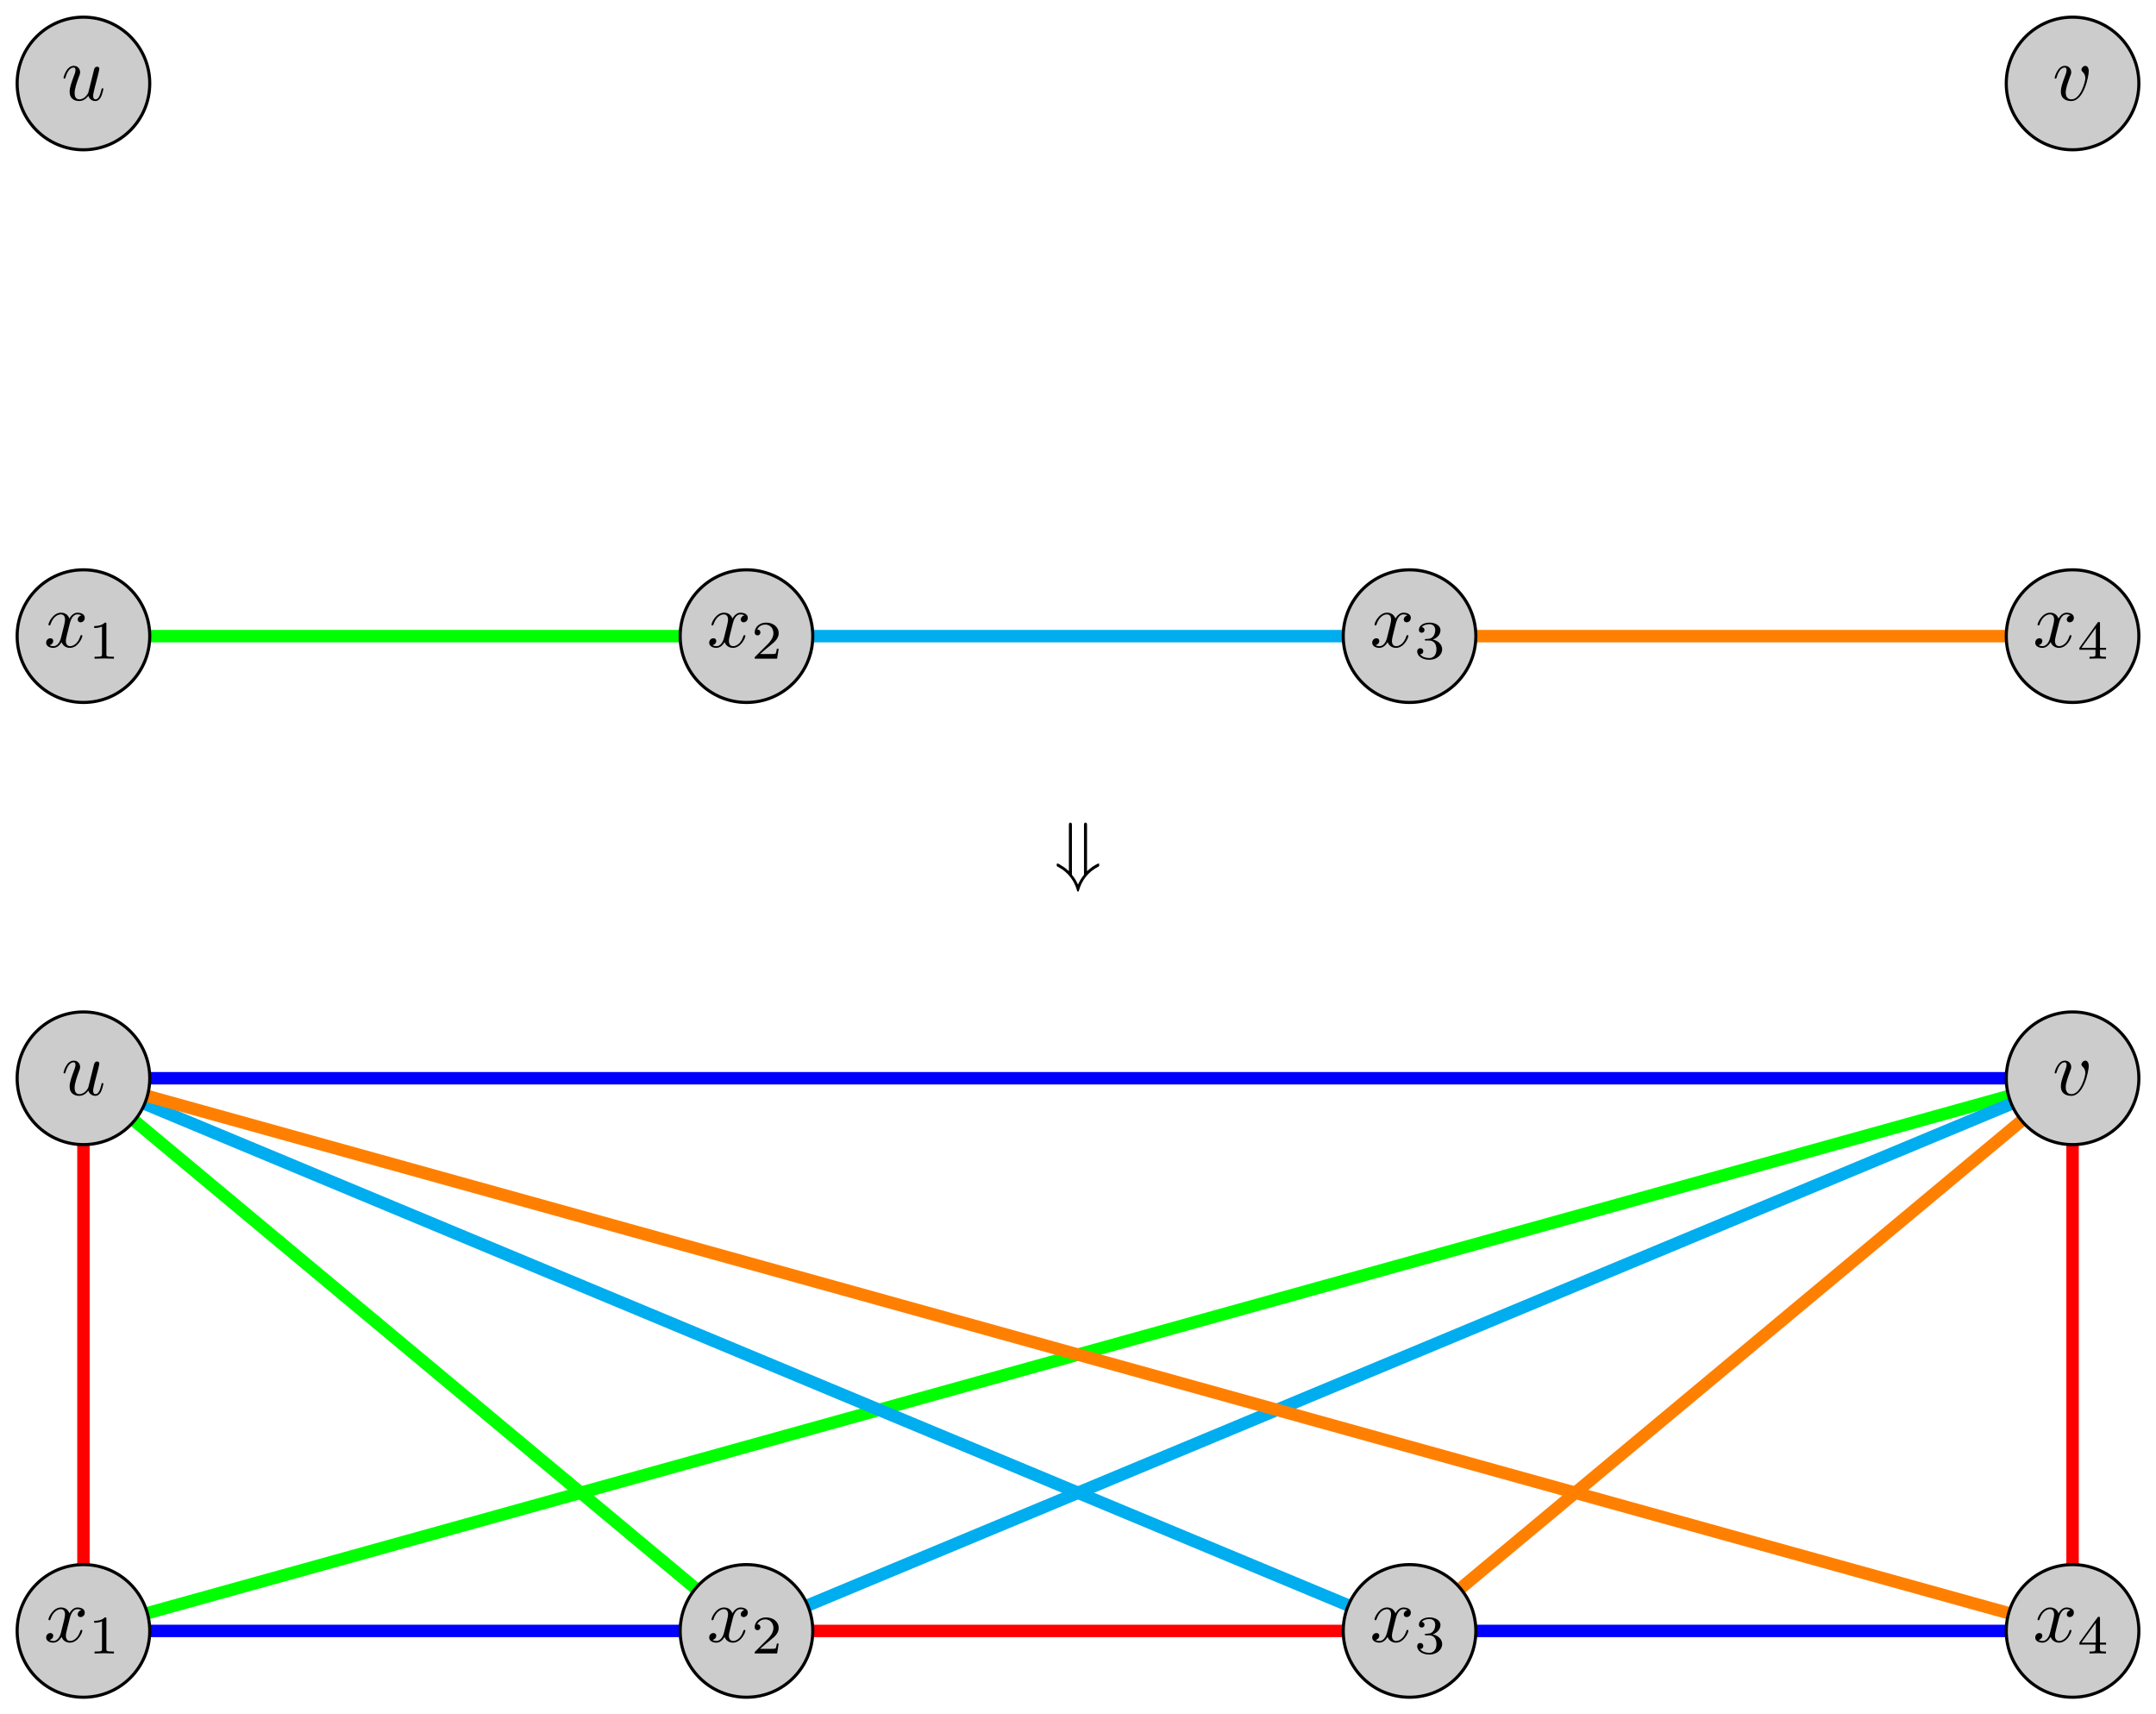 <?xml version="1.0" encoding="UTF-8"?>
<svg xmlns="http://www.w3.org/2000/svg" xmlns:xlink="http://www.w3.org/1999/xlink" width="276.525pt" height="219.832pt" viewBox="0 0 276.525 219.832" version="1.1">
<defs>
<g>
<symbol overflow="visible" id="glyph0-0">
<path style="stroke:none;" d=""/>
</symbol>
<symbol overflow="visible" id="glyph0-1">
<path style="stroke:none;" d="M 4.203 -6.562 C 4.203 -6.734 4.203 -6.922 4 -6.922 C 3.812 -6.922 3.812 -6.734 3.812 -6.562 L 3.812 -0.234 C 3.422 0.219 3.156 0.766 3.047 1.016 C 2.922 0.75 2.656 0.203 2.266 -0.234 L 2.266 -6.562 C 2.266 -6.734 2.266 -6.922 2.078 -6.922 C 1.875 -6.922 1.875 -6.734 1.875 -6.562 L 1.875 -0.703 C 1.484 -1.062 1.344 -1.141 1.188 -1.25 C 0.859 -1.484 0.484 -1.688 0.422 -1.688 C 0.312 -1.688 0.312 -1.578 0.312 -1.5 C 0.312 -1.359 0.312 -1.328 0.422 -1.281 C 1.969 -0.484 2.625 0.734 2.938 1.844 C 2.953 1.906 3 1.922 3.047 1.922 C 3.125 1.922 3.141 1.859 3.156 1.812 C 3.531 0.516 4.266 -0.562 5.688 -1.297 C 5.766 -1.328 5.766 -1.391 5.766 -1.5 C 5.766 -1.578 5.766 -1.688 5.656 -1.688 C 5.609 -1.688 5.203 -1.469 4.891 -1.266 C 4.688 -1.109 4.547 -1 4.203 -0.703 Z M 4.203 -6.562 "/>
</symbol>
<symbol overflow="visible" id="glyph1-0">
<path style="stroke:none;" d=""/>
</symbol>
<symbol overflow="visible" id="glyph1-1">
<path style="stroke:none;" d="M 3.484 -0.562 C 3.594 -0.156 3.953 0.109 4.375 0.109 C 4.719 0.109 4.953 -0.125 5.109 -0.438 C 5.281 -0.797 5.406 -1.406 5.406 -1.422 C 5.406 -1.531 5.328 -1.531 5.297 -1.531 C 5.188 -1.531 5.188 -1.484 5.156 -1.344 C 5.016 -0.781 4.828 -0.109 4.406 -0.109 C 4.203 -0.109 4.094 -0.234 4.094 -0.562 C 4.094 -0.781 4.219 -1.25 4.297 -1.609 L 4.578 -2.688 C 4.609 -2.828 4.703 -3.203 4.75 -3.359 C 4.797 -3.594 4.891 -3.969 4.891 -4.031 C 4.891 -4.203 4.75 -4.297 4.609 -4.297 C 4.562 -4.297 4.297 -4.281 4.219 -3.953 C 4.031 -3.219 3.594 -1.469 3.469 -0.953 C 3.453 -0.906 3.062 -0.109 2.328 -0.109 C 1.812 -0.109 1.719 -0.562 1.719 -0.922 C 1.719 -1.484 2 -2.266 2.25 -2.953 C 2.375 -3.266 2.422 -3.406 2.422 -3.594 C 2.422 -4.031 2.109 -4.406 1.609 -4.406 C 0.656 -4.406 0.297 -2.953 0.297 -2.875 C 0.297 -2.766 0.391 -2.766 0.406 -2.766 C 0.516 -2.766 0.516 -2.797 0.562 -2.953 C 0.812 -3.812 1.203 -4.188 1.578 -4.188 C 1.672 -4.188 1.828 -4.172 1.828 -3.859 C 1.828 -3.625 1.719 -3.328 1.656 -3.188 C 1.281 -2.188 1.078 -1.578 1.078 -1.094 C 1.078 -0.141 1.766 0.109 2.297 0.109 C 2.953 0.109 3.312 -0.344 3.484 -0.562 Z M 3.484 -0.562 "/>
</symbol>
<symbol overflow="visible" id="glyph1-2">
<path style="stroke:none;" d="M 4.672 -3.703 C 4.672 -4.25 4.406 -4.406 4.234 -4.406 C 3.984 -4.406 3.734 -4.141 3.734 -3.922 C 3.734 -3.797 3.781 -3.734 3.891 -3.625 C 4.109 -3.422 4.234 -3.172 4.234 -2.812 C 4.234 -2.391 3.625 -0.109 2.469 -0.109 C 1.953 -0.109 1.719 -0.453 1.719 -0.984 C 1.719 -1.531 2 -2.266 2.297 -3.094 C 2.375 -3.266 2.422 -3.406 2.422 -3.594 C 2.422 -4.031 2.109 -4.406 1.609 -4.406 C 0.672 -4.406 0.297 -2.953 0.297 -2.875 C 0.297 -2.766 0.391 -2.766 0.406 -2.766 C 0.516 -2.766 0.516 -2.797 0.562 -2.953 C 0.859 -3.953 1.281 -4.188 1.578 -4.188 C 1.656 -4.188 1.828 -4.188 1.828 -3.875 C 1.828 -3.625 1.719 -3.344 1.656 -3.172 C 1.219 -2.016 1.094 -1.562 1.094 -1.125 C 1.094 -0.047 1.969 0.109 2.422 0.109 C 4.094 0.109 4.672 -3.188 4.672 -3.703 Z M 4.672 -3.703 "/>
</symbol>
<symbol overflow="visible" id="glyph1-3">
<path style="stroke:none;" d="M 3.328 -3.016 C 3.391 -3.266 3.625 -4.188 4.312 -4.188 C 4.359 -4.188 4.609 -4.188 4.812 -4.062 C 4.531 -4 4.344 -3.766 4.344 -3.516 C 4.344 -3.359 4.453 -3.172 4.719 -3.172 C 4.938 -3.172 5.25 -3.344 5.25 -3.75 C 5.25 -4.266 4.672 -4.406 4.328 -4.406 C 3.75 -4.406 3.406 -3.875 3.281 -3.656 C 3.031 -4.312 2.5 -4.406 2.203 -4.406 C 1.172 -4.406 0.594 -3.125 0.594 -2.875 C 0.594 -2.766 0.703 -2.766 0.719 -2.766 C 0.797 -2.766 0.828 -2.797 0.844 -2.875 C 1.188 -3.938 1.844 -4.188 2.188 -4.188 C 2.375 -4.188 2.719 -4.094 2.719 -3.516 C 2.719 -3.203 2.547 -2.547 2.188 -1.141 C 2.031 -0.531 1.672 -0.109 1.234 -0.109 C 1.172 -0.109 0.953 -0.109 0.734 -0.234 C 0.984 -0.297 1.203 -0.5 1.203 -0.781 C 1.203 -1.047 0.984 -1.125 0.844 -1.125 C 0.531 -1.125 0.297 -0.875 0.297 -0.547 C 0.297 -0.094 0.781 0.109 1.219 0.109 C 1.891 0.109 2.25 -0.594 2.266 -0.641 C 2.391 -0.281 2.75 0.109 3.344 0.109 C 4.375 0.109 4.938 -1.172 4.938 -1.422 C 4.938 -1.531 4.859 -1.531 4.828 -1.531 C 4.734 -1.531 4.719 -1.484 4.688 -1.422 C 4.359 -0.344 3.688 -0.109 3.375 -0.109 C 2.984 -0.109 2.828 -0.422 2.828 -0.766 C 2.828 -0.984 2.875 -1.203 2.984 -1.641 Z M 3.328 -3.016 "/>
</symbol>
<symbol overflow="visible" id="glyph2-0">
<path style="stroke:none;" d=""/>
</symbol>
<symbol overflow="visible" id="glyph2-1">
<path style="stroke:none;" d="M 2.328 -4.438 C 2.328 -4.625 2.328 -4.625 2.125 -4.625 C 1.672 -4.188 1.047 -4.188 0.766 -4.188 L 0.766 -3.938 C 0.922 -3.938 1.391 -3.938 1.766 -4.125 L 1.766 -0.578 C 1.766 -0.344 1.766 -0.25 1.078 -0.25 L 0.812 -0.25 L 0.812 0 C 0.938 0 1.797 -0.031 2.047 -0.031 C 2.266 -0.031 3.141 0 3.297 0 L 3.297 -0.25 L 3.031 -0.25 C 2.328 -0.25 2.328 -0.344 2.328 -0.578 Z M 2.328 -4.438 "/>
</symbol>
<symbol overflow="visible" id="glyph2-2">
<path style="stroke:none;" d="M 3.516 -1.266 L 3.281 -1.266 C 3.266 -1.109 3.188 -0.703 3.094 -0.641 C 3.047 -0.594 2.516 -0.594 2.406 -0.594 L 1.125 -0.594 C 1.859 -1.234 2.109 -1.438 2.516 -1.766 C 3.031 -2.172 3.516 -2.609 3.516 -3.266 C 3.516 -4.109 2.781 -4.625 1.891 -4.625 C 1.031 -4.625 0.438 -4.016 0.438 -3.375 C 0.438 -3.031 0.734 -2.984 0.812 -2.984 C 0.969 -2.984 1.172 -3.109 1.172 -3.359 C 1.172 -3.484 1.125 -3.734 0.766 -3.734 C 0.984 -4.219 1.453 -4.375 1.781 -4.375 C 2.484 -4.375 2.844 -3.828 2.844 -3.266 C 2.844 -2.656 2.406 -2.188 2.188 -1.938 L 0.516 -0.266 C 0.438 -0.203 0.438 -0.188 0.438 0 L 3.312 0 Z M 3.516 -1.266 "/>
</symbol>
<symbol overflow="visible" id="glyph2-3">
<path style="stroke:none;" d="M 1.906 -2.328 C 2.453 -2.328 2.844 -1.953 2.844 -1.203 C 2.844 -0.344 2.328 -0.078 1.938 -0.078 C 1.656 -0.078 1.031 -0.156 0.75 -0.578 C 1.078 -0.578 1.156 -0.812 1.156 -0.969 C 1.156 -1.188 0.984 -1.344 0.766 -1.344 C 0.578 -1.344 0.375 -1.219 0.375 -0.938 C 0.375 -0.281 1.094 0.141 1.938 0.141 C 2.906 0.141 3.578 -0.516 3.578 -1.203 C 3.578 -1.75 3.141 -2.297 2.375 -2.453 C 3.094 -2.719 3.359 -3.234 3.359 -3.672 C 3.359 -4.219 2.734 -4.625 1.953 -4.625 C 1.188 -4.625 0.594 -4.25 0.594 -3.688 C 0.594 -3.453 0.75 -3.328 0.953 -3.328 C 1.172 -3.328 1.312 -3.484 1.312 -3.672 C 1.312 -3.875 1.172 -4.031 0.953 -4.047 C 1.203 -4.344 1.672 -4.422 1.938 -4.422 C 2.25 -4.422 2.688 -4.266 2.688 -3.672 C 2.688 -3.375 2.594 -3.047 2.406 -2.844 C 2.188 -2.578 1.984 -2.562 1.641 -2.531 C 1.469 -2.516 1.453 -2.516 1.422 -2.516 C 1.406 -2.516 1.344 -2.5 1.344 -2.422 C 1.344 -2.328 1.406 -2.328 1.531 -2.328 Z M 1.906 -2.328 "/>
</symbol>
<symbol overflow="visible" id="glyph2-4">
<path style="stroke:none;" d="M 3.688 -1.141 L 3.688 -1.391 L 2.906 -1.391 L 2.906 -4.5 C 2.906 -4.641 2.906 -4.703 2.766 -4.703 C 2.672 -4.703 2.641 -4.703 2.578 -4.594 L 0.266 -1.391 L 0.266 -1.141 L 2.328 -1.141 L 2.328 -0.578 C 2.328 -0.328 2.328 -0.25 1.75 -0.25 L 1.562 -0.25 L 1.562 0 C 1.922 -0.016 2.359 -0.031 2.609 -0.031 C 2.875 -0.031 3.312 -0.016 3.672 0 L 3.672 -0.25 L 3.484 -0.25 C 2.906 -0.25 2.906 -0.328 2.906 -0.578 L 2.906 -1.141 Z M 2.375 -3.938 L 2.375 -1.391 L 0.531 -1.391 Z M 2.375 -3.938 "/>
</symbol>
</g>
<clipPath id="clip1">
  <path d="M 251 0 L 276.523 0 L 276.523 25 L 251 25 Z M 251 0 "/>
</clipPath>
<clipPath id="clip2">
  <path d="M 251 67 L 276.523 67 L 276.523 96 L 251 96 Z M 251 67 "/>
</clipPath>
<clipPath id="clip3">
  <path d="M 0 115 L 276.523 115 L 276.523 219.832 L 0 219.832 Z M 0 115 "/>
</clipPath>
<clipPath id="clip4">
  <path d="M 73 115 L 276.523 115 L 276.523 219.832 L 73 219.832 Z M 73 115 "/>
</clipPath>
<clipPath id="clip5">
  <path d="M 158 115 L 276.523 115 L 276.523 219.832 L 158 219.832 Z M 158 115 "/>
</clipPath>
<clipPath id="clip6">
  <path d="M 0 115 L 119 115 L 119 219.832 L 0 219.832 Z M 0 115 "/>
</clipPath>
<clipPath id="clip7">
  <path d="M 0 115 L 204 115 L 204 219.832 L 0 219.832 Z M 0 115 "/>
</clipPath>
<clipPath id="clip8">
  <path d="M 0 115 L 276.523 115 L 276.523 219.832 L 0 219.832 Z M 0 115 "/>
</clipPath>
<clipPath id="clip9">
  <path d="M 251 124 L 276.523 124 L 276.523 153 L 251 153 Z M 251 124 "/>
</clipPath>
<clipPath id="clip10">
  <path d="M 0 194 L 25 194 L 25 219.832 L 0 219.832 Z M 0 194 "/>
</clipPath>
<clipPath id="clip11">
  <path d="M 81 194 L 110 194 L 110 219.832 L 81 219.832 Z M 81 194 "/>
</clipPath>
<clipPath id="clip12">
  <path d="M 166 194 L 195 194 L 195 219.832 L 166 219.832 Z M 166 194 "/>
</clipPath>
<clipPath id="clip13">
  <path d="M 251 194 L 276.523 194 L 276.523 219.832 L 251 219.832 Z M 251 194 "/>
</clipPath>
</defs>
<g id="surface1">
<path style="fill:none;stroke-width:1.594;stroke-linecap:butt;stroke-linejoin:miter;stroke:rgb(0%,100%,0%);stroke-opacity:1;stroke-miterlimit:10;" d="M 0 -0 L 85.039 -0 " transform="matrix(1,0,0,-1,10.703,81.57)"/>
<path style="fill:none;stroke-width:1.594;stroke-linecap:butt;stroke-linejoin:miter;stroke:rgb(0%,67.839%,93.729%);stroke-opacity:1;stroke-miterlimit:10;" d="M 85.039 -0 L 170.082 -0 " transform="matrix(1,0,0,-1,10.703,81.57)"/>
<path style="fill:none;stroke-width:1.594;stroke-linecap:butt;stroke-linejoin:miter;stroke:rgb(100%,50%,0%);stroke-opacity:1;stroke-miterlimit:10;" d="M 170.082 -0 L 255.121 -0 " transform="matrix(1,0,0,-1,10.703,81.57)"/>
<path style="fill-rule:nonzero;fill:rgb(79.999%,79.999%,79.999%);fill-opacity:1;stroke-width:0.399;stroke-linecap:butt;stroke-linejoin:miter;stroke:rgb(0%,0%,0%);stroke-opacity:1;stroke-miterlimit:10;" d="M 8.504 70.867 C 8.504 75.562 4.695 79.371 0 79.371 C -4.695 79.371 -8.504 75.562 -8.504 70.867 C -8.504 66.172 -4.695 62.363 0 62.363 C 4.695 62.363 8.504 66.172 8.504 70.867 Z M 8.504 70.867 " transform="matrix(1,0,0,-1,10.703,81.57)"/>
<path style=" stroke:none;fill-rule:nonzero;fill:rgb(79.999%,79.999%,79.999%);fill-opacity:1;" d="M 274.328 10.703 C 274.328 6.008 270.52 2.199 265.824 2.199 C 261.129 2.199 257.32 6.008 257.32 10.703 C 257.32 15.398 261.129 19.207 265.824 19.207 C 270.52 19.207 274.328 15.398 274.328 10.703 Z M 274.328 10.703 "/>
<g clip-path="url(#clip1)" clip-rule="nonzero">
<path style="fill:none;stroke-width:0.399;stroke-linecap:butt;stroke-linejoin:miter;stroke:rgb(0%,0%,0%);stroke-opacity:1;stroke-miterlimit:10;" d="M 263.625 70.867 C 263.625 75.562 259.817 79.371 255.121 79.371 C 250.426 79.371 246.617 75.562 246.617 70.867 C 246.617 66.172 250.426 62.363 255.121 62.363 C 259.817 62.363 263.625 66.172 263.625 70.867 Z M 263.625 70.867 " transform="matrix(1,0,0,-1,10.703,81.57)"/>
</g>
<path style="fill-rule:nonzero;fill:rgb(79.999%,79.999%,79.999%);fill-opacity:1;stroke-width:0.399;stroke-linecap:butt;stroke-linejoin:miter;stroke:rgb(0%,0%,0%);stroke-opacity:1;stroke-miterlimit:10;" d="M 8.504 -0 C 8.504 4.695 4.695 8.504 0 8.504 C -4.695 8.504 -8.504 4.695 -8.504 -0 C -8.504 -4.696 -4.695 -8.504 0 -8.504 C 4.695 -8.504 8.504 -4.696 8.504 -0 Z M 8.504 -0 " transform="matrix(1,0,0,-1,10.703,81.57)"/>
<path style="fill-rule:nonzero;fill:rgb(79.999%,79.999%,79.999%);fill-opacity:1;stroke-width:0.399;stroke-linecap:butt;stroke-linejoin:miter;stroke:rgb(0%,0%,0%);stroke-opacity:1;stroke-miterlimit:10;" d="M 93.543 -0 C 93.543 4.695 89.738 8.504 85.039 8.504 C 80.344 8.504 76.535 4.695 76.535 -0 C 76.535 -4.696 80.344 -8.504 85.039 -8.504 C 89.738 -8.504 93.543 -4.696 93.543 -0 Z M 93.543 -0 " transform="matrix(1,0,0,-1,10.703,81.57)"/>
<path style="fill-rule:nonzero;fill:rgb(79.999%,79.999%,79.999%);fill-opacity:1;stroke-width:0.399;stroke-linecap:butt;stroke-linejoin:miter;stroke:rgb(0%,0%,0%);stroke-opacity:1;stroke-miterlimit:10;" d="M 178.586 -0 C 178.586 4.695 174.777 8.504 170.082 8.504 C 165.383 8.504 161.578 4.695 161.578 -0 C 161.578 -4.696 165.383 -8.504 170.082 -8.504 C 174.777 -8.504 178.586 -4.696 178.586 -0 Z M 178.586 -0 " transform="matrix(1,0,0,-1,10.703,81.57)"/>
<path style=" stroke:none;fill-rule:nonzero;fill:rgb(79.999%,79.999%,79.999%);fill-opacity:1;" d="M 274.328 81.57 C 274.328 76.875 270.52 73.066 265.824 73.066 C 261.129 73.066 257.32 76.875 257.32 81.57 C 257.32 86.266 261.129 90.074 265.824 90.074 C 270.52 90.074 274.328 86.266 274.328 81.57 Z M 274.328 81.57 "/>
<g clip-path="url(#clip2)" clip-rule="nonzero">
<path style="fill:none;stroke-width:0.399;stroke-linecap:butt;stroke-linejoin:miter;stroke:rgb(0%,0%,0%);stroke-opacity:1;stroke-miterlimit:10;" d="M 263.625 -0 C 263.625 4.695 259.817 8.504 255.121 8.504 C 250.426 8.504 246.617 4.695 246.617 -0 C 246.617 -4.696 250.426 -8.504 255.121 -8.504 C 259.817 -8.504 263.625 -4.696 263.625 -0 Z M 263.625 -0 " transform="matrix(1,0,0,-1,10.703,81.57)"/>
</g>
<g style="fill:rgb(0%,0%,0%);fill-opacity:1;">
  <use xlink:href="#glyph0-1" x="135.218" y="112.407"/>
</g>
<path style="fill:none;stroke-width:1.594;stroke-linecap:butt;stroke-linejoin:miter;stroke:rgb(100%,0%,0%);stroke-opacity:1;stroke-miterlimit:10;" d="M 0 -56.692 L 0 -127.559 " transform="matrix(1,0,0,-1,10.703,81.57)"/>
<path style="fill:none;stroke-width:1.594;stroke-linecap:butt;stroke-linejoin:miter;stroke:rgb(0%,0%,100%);stroke-opacity:1;stroke-miterlimit:10;" d="M 0 -127.559 L 85.039 -127.559 " transform="matrix(1,0,0,-1,10.703,81.57)"/>
<path style="fill:none;stroke-width:1.594;stroke-linecap:butt;stroke-linejoin:miter;stroke:rgb(100%,0%,0%);stroke-opacity:1;stroke-miterlimit:10;" d="M 85.039 -127.559 L 170.082 -127.559 " transform="matrix(1,0,0,-1,10.703,81.57)"/>
<path style="fill:none;stroke-width:1.594;stroke-linecap:butt;stroke-linejoin:miter;stroke:rgb(0%,0%,100%);stroke-opacity:1;stroke-miterlimit:10;" d="M 170.082 -127.559 L 255.121 -127.559 " transform="matrix(1,0,0,-1,10.703,81.57)"/>
<path style="fill:none;stroke-width:1.594;stroke-linecap:butt;stroke-linejoin:miter;stroke:rgb(100%,0%,0%);stroke-opacity:1;stroke-miterlimit:10;" d="M 255.121 -127.559 L 255.121 -56.692 " transform="matrix(1,0,0,-1,10.703,81.57)"/>
<path style="fill:none;stroke-width:1.594;stroke-linecap:butt;stroke-linejoin:miter;stroke:rgb(0%,0%,100%);stroke-opacity:1;stroke-miterlimit:10;" d="M 0 -56.692 L 255.121 -56.692 " transform="matrix(1,0,0,-1,10.703,81.57)"/>
<g clip-path="url(#clip3)" clip-rule="nonzero">
<path style="fill:none;stroke-width:1.594;stroke-linecap:butt;stroke-linejoin:miter;stroke:rgb(0%,100%,0%);stroke-opacity:1;stroke-miterlimit:10;" d="M 0 -127.559 L 255.121 -56.692 " transform="matrix(1,0,0,-1,10.703,81.57)"/>
</g>
<g clip-path="url(#clip4)" clip-rule="nonzero">
<path style="fill:none;stroke-width:1.594;stroke-linecap:butt;stroke-linejoin:miter;stroke:rgb(0%,67.839%,93.729%);stroke-opacity:1;stroke-miterlimit:10;" d="M 85.039 -127.559 L 255.121 -56.692 " transform="matrix(1,0,0,-1,10.703,81.57)"/>
</g>
<g clip-path="url(#clip5)" clip-rule="nonzero">
<path style="fill:none;stroke-width:1.594;stroke-linecap:butt;stroke-linejoin:miter;stroke:rgb(100%,50%,0%);stroke-opacity:1;stroke-miterlimit:10;" d="M 170.082 -127.559 L 255.121 -56.692 " transform="matrix(1,0,0,-1,10.703,81.57)"/>
</g>
<g clip-path="url(#clip6)" clip-rule="nonzero">
<path style="fill:none;stroke-width:1.594;stroke-linecap:butt;stroke-linejoin:miter;stroke:rgb(0%,100%,0%);stroke-opacity:1;stroke-miterlimit:10;" d="M 85.039 -127.559 L 0 -56.692 " transform="matrix(1,0,0,-1,10.703,81.57)"/>
</g>
<g clip-path="url(#clip7)" clip-rule="nonzero">
<path style="fill:none;stroke-width:1.594;stroke-linecap:butt;stroke-linejoin:miter;stroke:rgb(0%,67.839%,93.729%);stroke-opacity:1;stroke-miterlimit:10;" d="M 170.082 -127.559 L 0 -56.692 " transform="matrix(1,0,0,-1,10.703,81.57)"/>
</g>
<g clip-path="url(#clip8)" clip-rule="nonzero">
<path style="fill:none;stroke-width:1.594;stroke-linecap:butt;stroke-linejoin:miter;stroke:rgb(100%,50%,0%);stroke-opacity:1;stroke-miterlimit:10;" d="M 255.121 -127.559 L 0 -56.692 " transform="matrix(1,0,0,-1,10.703,81.57)"/>
</g>
<path style="fill-rule:nonzero;fill:rgb(79.999%,79.999%,79.999%);fill-opacity:1;stroke-width:0.399;stroke-linecap:butt;stroke-linejoin:miter;stroke:rgb(0%,0%,0%);stroke-opacity:1;stroke-miterlimit:10;" d="M 8.504 -56.692 C 8.504 -51.996 4.695 -48.188 0 -48.188 C -4.695 -48.188 -8.504 -51.996 -8.504 -56.692 C -8.504 -61.391 -4.695 -65.2 0 -65.2 C 4.695 -65.2 8.504 -61.391 8.504 -56.692 Z M 8.504 -56.692 " transform="matrix(1,0,0,-1,10.703,81.57)"/>
<path style=" stroke:none;fill-rule:nonzero;fill:rgb(79.999%,79.999%,79.999%);fill-opacity:1;" d="M 274.328 138.262 C 274.328 133.566 270.52 129.758 265.824 129.758 C 261.129 129.758 257.32 133.566 257.32 138.262 C 257.32 142.961 261.129 146.77 265.824 146.77 C 270.52 146.77 274.328 142.961 274.328 138.262 Z M 274.328 138.262 "/>
<g clip-path="url(#clip9)" clip-rule="nonzero">
<path style="fill:none;stroke-width:0.399;stroke-linecap:butt;stroke-linejoin:miter;stroke:rgb(0%,0%,0%);stroke-opacity:1;stroke-miterlimit:10;" d="M 263.625 -56.692 C 263.625 -51.996 259.817 -48.188 255.121 -48.188 C 250.426 -48.188 246.617 -51.996 246.617 -56.692 C 246.617 -61.391 250.426 -65.2 255.121 -65.2 C 259.817 -65.2 263.625 -61.391 263.625 -56.692 Z M 263.625 -56.692 " transform="matrix(1,0,0,-1,10.703,81.57)"/>
</g>
<path style=" stroke:none;fill-rule:nonzero;fill:rgb(79.999%,79.999%,79.999%);fill-opacity:1;" d="M 19.207 209.129 C 19.207 204.434 15.398 200.625 10.703 200.625 C 6.008 200.625 2.199 204.434 2.199 209.129 C 2.199 213.828 6.008 217.633 10.703 217.633 C 15.398 217.633 19.207 213.828 19.207 209.129 Z M 19.207 209.129 "/>
<g clip-path="url(#clip10)" clip-rule="nonzero">
<path style="fill:none;stroke-width:0.399;stroke-linecap:butt;stroke-linejoin:miter;stroke:rgb(0%,0%,0%);stroke-opacity:1;stroke-miterlimit:10;" d="M 8.504 -127.559 C 8.504 -122.864 4.695 -119.055 0 -119.055 C -4.695 -119.055 -8.504 -122.864 -8.504 -127.559 C -8.504 -132.258 -4.695 -136.063 0 -136.063 C 4.695 -136.063 8.504 -132.258 8.504 -127.559 Z M 8.504 -127.559 " transform="matrix(1,0,0,-1,10.703,81.57)"/>
</g>
<path style=" stroke:none;fill-rule:nonzero;fill:rgb(79.999%,79.999%,79.999%);fill-opacity:1;" d="M 104.246 209.129 C 104.246 204.434 100.441 200.625 95.742 200.625 C 91.047 200.625 87.238 204.434 87.238 209.129 C 87.238 213.828 91.047 217.633 95.742 217.633 C 100.441 217.633 104.246 213.828 104.246 209.129 Z M 104.246 209.129 "/>
<g clip-path="url(#clip11)" clip-rule="nonzero">
<path style="fill:none;stroke-width:0.399;stroke-linecap:butt;stroke-linejoin:miter;stroke:rgb(0%,0%,0%);stroke-opacity:1;stroke-miterlimit:10;" d="M 93.543 -127.559 C 93.543 -122.864 89.738 -119.055 85.039 -119.055 C 80.344 -119.055 76.535 -122.864 76.535 -127.559 C 76.535 -132.258 80.344 -136.063 85.039 -136.063 C 89.738 -136.063 93.543 -132.258 93.543 -127.559 Z M 93.543 -127.559 " transform="matrix(1,0,0,-1,10.703,81.57)"/>
</g>
<path style=" stroke:none;fill-rule:nonzero;fill:rgb(79.999%,79.999%,79.999%);fill-opacity:1;" d="M 189.289 209.129 C 189.289 204.434 185.48 200.625 180.785 200.625 C 176.086 200.625 172.281 204.434 172.281 209.129 C 172.281 213.828 176.086 217.633 180.785 217.633 C 185.48 217.633 189.289 213.828 189.289 209.129 Z M 189.289 209.129 "/>
<g clip-path="url(#clip12)" clip-rule="nonzero">
<path style="fill:none;stroke-width:0.399;stroke-linecap:butt;stroke-linejoin:miter;stroke:rgb(0%,0%,0%);stroke-opacity:1;stroke-miterlimit:10;" d="M 178.586 -127.559 C 178.586 -122.864 174.777 -119.055 170.082 -119.055 C 165.383 -119.055 161.578 -122.864 161.578 -127.559 C 161.578 -132.258 165.383 -136.063 170.082 -136.063 C 174.777 -136.063 178.586 -132.258 178.586 -127.559 Z M 178.586 -127.559 " transform="matrix(1,0,0,-1,10.703,81.57)"/>
</g>
<path style=" stroke:none;fill-rule:nonzero;fill:rgb(79.999%,79.999%,79.999%);fill-opacity:1;" d="M 274.328 209.129 C 274.328 204.434 270.52 200.625 265.824 200.625 C 261.129 200.625 257.32 204.434 257.32 209.129 C 257.32 213.828 261.129 217.633 265.824 217.633 C 270.52 217.633 274.328 213.828 274.328 209.129 Z M 274.328 209.129 "/>
<g clip-path="url(#clip13)" clip-rule="nonzero">
<path style="fill:none;stroke-width:0.399;stroke-linecap:butt;stroke-linejoin:miter;stroke:rgb(0%,0%,0%);stroke-opacity:1;stroke-miterlimit:10;" d="M 263.625 -127.559 C 263.625 -122.864 259.817 -119.055 255.121 -119.055 C 250.426 -119.055 246.617 -122.864 246.617 -127.559 C 246.617 -132.258 250.426 -136.063 255.121 -136.063 C 259.817 -136.063 263.625 -132.258 263.625 -127.559 Z M 263.625 -127.559 " transform="matrix(1,0,0,-1,10.703,81.57)"/>
</g>
<g style="fill:rgb(0%,0%,0%);fill-opacity:1;">
  <use xlink:href="#glyph1-1" x="7.852" y="12.848"/>
</g>
<g style="fill:rgb(0%,0%,0%);fill-opacity:1;">
  <use xlink:href="#glyph1-1" x="7.852" y="140.407"/>
</g>
<g style="fill:rgb(0%,0%,0%);fill-opacity:1;">
  <use xlink:href="#glyph1-2" x="263.228" y="12.848"/>
</g>
<g style="fill:rgb(0%,0%,0%);fill-opacity:1;">
  <use xlink:href="#glyph1-2" x="263.228" y="140.407"/>
</g>
<g style="fill:rgb(0%,0%,0%);fill-opacity:1;">
  <use xlink:href="#glyph1-3" x="5.622" y="82.967"/>
</g>
<g style="fill:rgb(0%,0%,0%);fill-opacity:1;">
  <use xlink:href="#glyph2-1" x="11.316" y="84.462"/>
</g>
<g style="fill:rgb(0%,0%,0%);fill-opacity:1;">
  <use xlink:href="#glyph1-3" x="5.622" y="210.526"/>
</g>
<g style="fill:rgb(0%,0%,0%);fill-opacity:1;">
  <use xlink:href="#glyph2-1" x="11.316" y="212.021"/>
</g>
<g style="fill:rgb(0%,0%,0%);fill-opacity:1;">
  <use xlink:href="#glyph1-3" x="90.661" y="82.967"/>
</g>
<g style="fill:rgb(0%,0%,0%);fill-opacity:1;">
  <use xlink:href="#glyph2-2" x="96.355" y="84.462"/>
</g>
<g style="fill:rgb(0%,0%,0%);fill-opacity:1;">
  <use xlink:href="#glyph1-3" x="90.661" y="210.526"/>
</g>
<g style="fill:rgb(0%,0%,0%);fill-opacity:1;">
  <use xlink:href="#glyph2-2" x="96.355" y="212.021"/>
</g>
<g style="fill:rgb(0%,0%,0%);fill-opacity:1;">
  <use xlink:href="#glyph1-3" x="175.7" y="82.967"/>
</g>
<g style="fill:rgb(0%,0%,0%);fill-opacity:1;">
  <use xlink:href="#glyph2-3" x="181.394" y="84.462"/>
</g>
<g style="fill:rgb(0%,0%,0%);fill-opacity:1;">
  <use xlink:href="#glyph1-3" x="175.7" y="210.526"/>
</g>
<g style="fill:rgb(0%,0%,0%);fill-opacity:1;">
  <use xlink:href="#glyph2-3" x="181.394" y="212.021"/>
</g>
<g style="fill:rgb(0%,0%,0%);fill-opacity:1;">
  <use xlink:href="#glyph1-3" x="260.74" y="82.967"/>
</g>
<g style="fill:rgb(0%,0%,0%);fill-opacity:1;">
  <use xlink:href="#glyph2-4" x="266.434" y="84.462"/>
</g>
<g style="fill:rgb(0%,0%,0%);fill-opacity:1;">
  <use xlink:href="#glyph1-3" x="260.74" y="210.526"/>
</g>
<g style="fill:rgb(0%,0%,0%);fill-opacity:1;">
  <use xlink:href="#glyph2-4" x="266.434" y="212.021"/>
</g>
</g>
</svg>
